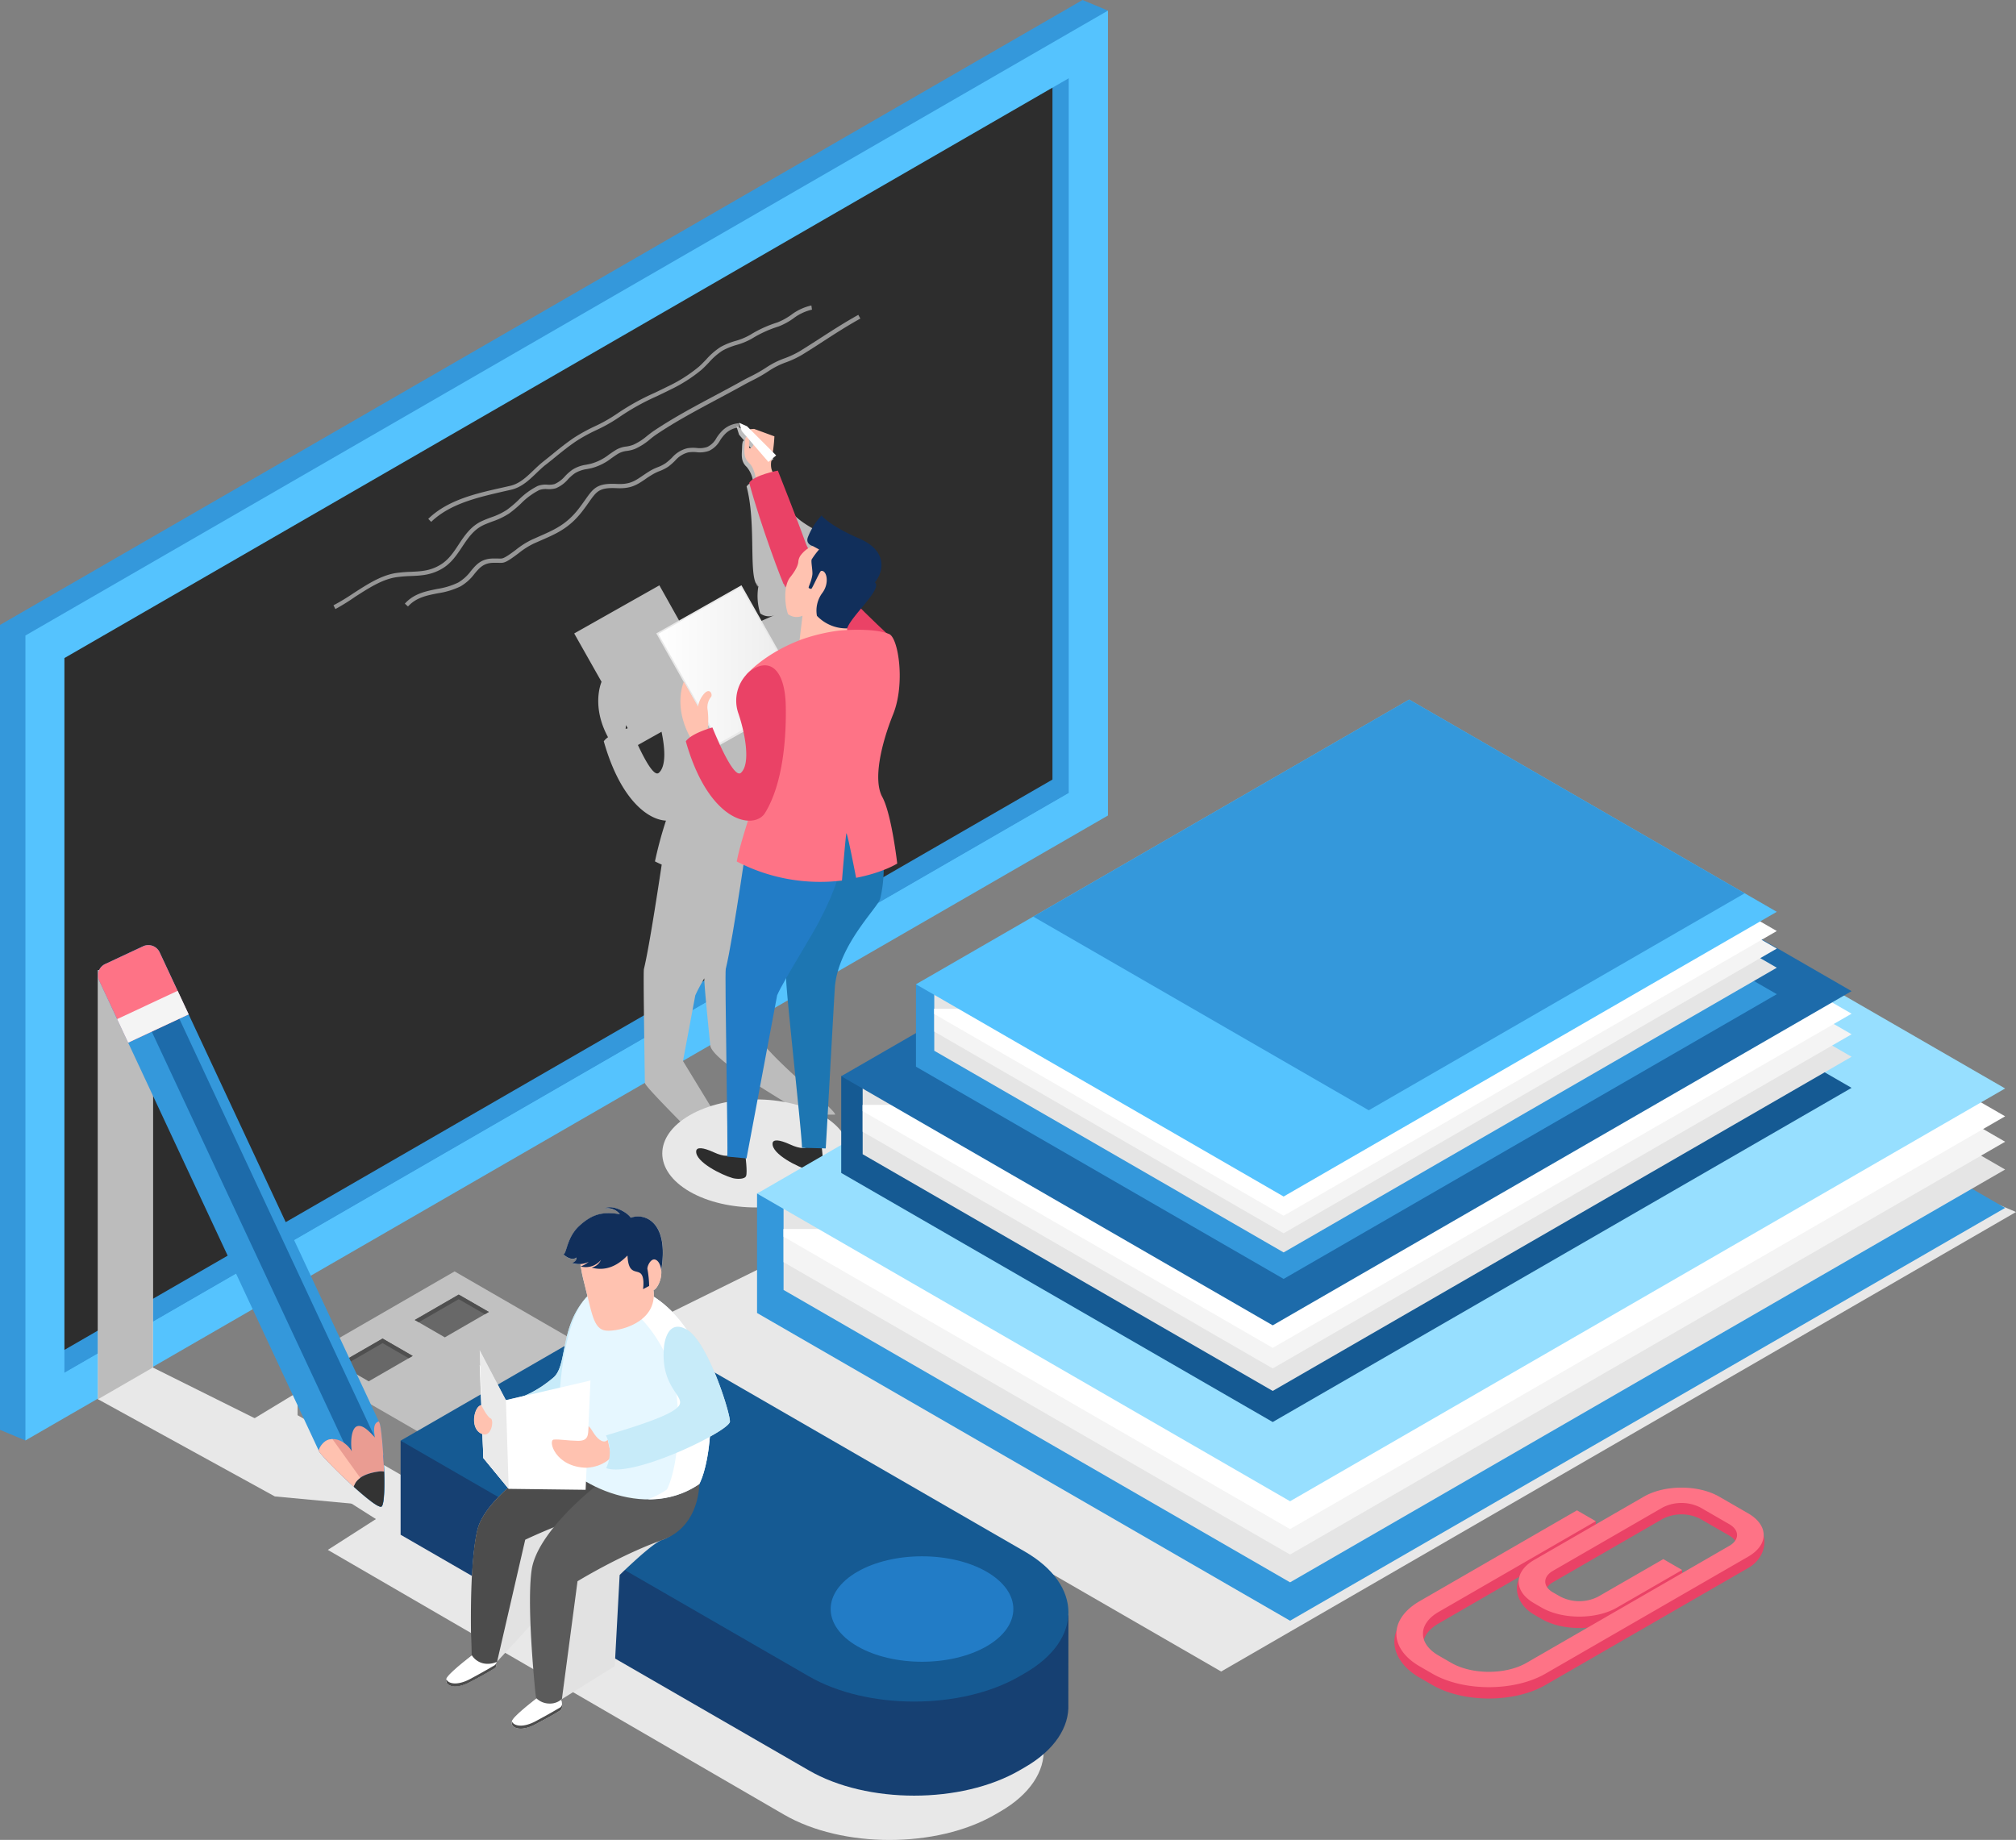 <svg xmlns="http://www.w3.org/2000/svg" xmlns:xlink="http://www.w3.org/1999/xlink" viewBox="0 0 597.14 545.03"><rect x="0" y="0" width="597.14" height="545.03" fill="#808080" stroke="none"/><defs><style>.cls-1{isolation:isolate;}.cls-2{fill:#3498db;}.cls-3{fill:#2d2d2d;}.cls-4{fill:#55c3fe;}.cls-11,.cls-28,.cls-34,.cls-5{mix-blend-mode:multiply;}.cls-34,.cls-6{fill:#bcbcbc;}.cls-7{opacity:0.5;}.cls-8{fill:#fff;}.cls-9{fill:#ffc2b0;}.cls-10{fill:#ea4266;}.cls-11,.cls-14{fill:#e8e8e8;}.cls-12{fill:#1d76b2;}.cls-13{fill:#227cc6;}.cls-15{fill:url(#linear-gradient);}.cls-16{fill:#112f5b;}.cls-17{fill:#fe7386;}.cls-18{fill:#e5e5e5;}.cls-19{fill:#f4f4f4;}.cls-20{fill:#97dfff;}.cls-21{fill:#155a93;}.cls-22{fill:#1d6baa;}.cls-23{fill:#878787;}.cls-24{fill:#c1c1c1;}.cls-25{fill:#686868;}.cls-26{fill:#4f4f4f;}.cls-27{fill:#164072;}.cls-28{fill:#e2e2e2;}.cls-29{fill:#c7ebf9;}.cls-30{fill:#4c4c4c;}.cls-31{fill:#5b5b5b;}.cls-32{fill:#e6f7ff;}.cls-33{fill:#eaeaea;}.cls-35{fill:#333;}.cls-36{fill:#ea9c92;}</style><linearGradient id="linear-gradient" x1="107.93" y1="197" x2="150.58" y2="197" gradientTransform="translate(87.08)" gradientUnits="userSpaceOnUse"><stop offset="0" stop-color="#fff"/><stop offset="0.72" stop-color="#f0f0f0"/><stop offset="1" stop-color="#e8e8e8"/></linearGradient></defs><title>Asset 53</title><g class="cls-1"><g id="Layer_2" data-name="Layer 2"><g id="Layer_1-2" data-name="Layer 1"><path class="cls-2" d="M328.18,3.14,7.53,426.71,0,423.57V185.13L320.65,0ZM11.55,403.55,309.09,231.77V20L11.55,191.8Z"/><polygon class="cls-3" points="322.4 238.24 13.3 416.7 13.3 191.6 322.4 13.14 322.4 238.24"/><polygon class="cls-2" points="311.74 19.3 311.74 230.93 13.3 403.22 13.3 416.7 322.4 238.24 322.4 13.14 311.74 19.3"/><path class="cls-4" d="M328.18,241.58,7.53,426.71V188.26L328.18,3.14ZM19.08,406.69,316.62,234.91V23.15L19.08,194.94Z"/><polygon class="cls-4" points="321.92 14.23 316.62 23.15 316.62 234.91 19.23 406.61 14.65 415.36 321.92 237.97 321.92 14.23"/><g class="cls-5"><path class="cls-6" d="M223.92,172.74a4.19,4.19,0,0,0,.49,1C224.67,173.87,224.24,173.22,223.92,172.74Z"/><path class="cls-6" d="M250.95,172.26c2.36-2.78,4.24-9.19-4.65-13s-11.15-6.83-11.15-6.83a20.43,20.43,0,0,0-4.06,6.49c-.74,2.05,1.5,2.58,1.5,2.58h0a6.85,6.85,0,0,0-1.41.68,8.78,8.78,0,0,1-.64-1.35c-2.37-6.65-.89-20.38-.89-20.38s-.64.12-1.57.35a5.29,5.29,0,0,1-.29-3.64v-.07l1.34-1.13-1-1c.36-2.47.45-4.67.45-4.67l-6-2.19a5.79,5.79,0,0,0-1.19.12l-.9-.9-2.35-1,.78,2.46,1.51,1.75c-.34-.13-.58.41-.62,1.91-.05,2.14-.52,4.13,1.33,5.85a8.38,8.38,0,0,1,1.91,4.3,5.07,5.07,0,0,0-1.91,1.52c2.73,10.26.83,24.29,2.67,28.52l.82,1.08a17,17,0,0,0,.55,8,4.2,4.2,0,0,0,4.29.48l-17,7.53a49.92,49.92,0,0,0-6.34,3L195.31,173.4l-25.23,14.25,8.1,14.33c-.21.49-3,7.34,1.92,16.41a5.43,5.43,0,0,0-1.26,1.2c4.85,17.16,13,23.23,18.42,23.51A115.45,115.45,0,0,0,194,255.18c.66.33,1.32.64,2,.94-1.63,10.82-3.95,25.59-5.27,30.93-.2.8.07,18.51.28,33.73,0,1.39,20.52,21.06,20.54,22.4l8.95,1-18.2-29.87,3.64-19.42c.49-1.15,1.47-3,2.67-5.07,0,1.91.81,10.36,1.77,19.82.52,5.08,26.39,18.74,27.45,20.55h9.55c0-2-25.3-21-24.93-27.51.33-5.92.58-10.25.63-10.66,1.32-12.4,12.7-23.09,13.37-25.72a39.33,39.33,0,0,0,1.06-8.54,25.11,25.11,0,0,0,4-1.92s-1.68-14.69-4.43-19.74-.37-15.58,3.24-24.54,1.57-22.6-1.23-23.72c-.29-.12-.61-.22-.93-.32-1.39-1.31,11.91-4.23,8.68-7.43C249.57,176.74,252.36,173.43,250.95,172.26Zm-29.77-38.6c-.23-.7.28-1.64-.18-2.55l1.39,1.62C222.16,133.56,221.35,134.18,221.18,133.65Zm-35.87,82.28s.05-.46.1-1.14l.53.93Zm9.83,13c-1.41,1.24-4.21-4-6.19-8.24l7-3.93C197,221.72,197.33,227,195.15,228.94Z"/></g><g class="cls-7"><path class="cls-8" d="M120.85,179.66l-.93-.84c2.69-3,6.22-3.67,9.64-4.37a21.68,21.68,0,0,0,6.14-1.87,12.67,12.67,0,0,0,3.75-3.39c1.61-1.94,3.14-3.77,6.8-3.74.52,0,.93,0,1.27,0,1.18.06,1.42.07,3-.94.8-.53,1.57-1.1,2.3-1.65a24.58,24.58,0,0,1,4.73-3l2-.89c4.55-2,8.14-3.53,11.74-8.12.82-1.05,1.48-2,2.05-2.79,2.41-3.42,3.51-5,9.32-4.7,3.83.19,5.27-.8,7.66-2.42.7-.47,1.46-1,2.36-1.53a15,15,0,0,1,2.11-1,11.39,11.39,0,0,0,2.38-1.21,17.51,17.51,0,0,0,1.9-1.65,8.82,8.82,0,0,1,4.49-2.76,10.73,10.73,0,0,1,2.75-.09,7,7,0,0,0,3.21-.31,6.11,6.11,0,0,0,2.68-2.61,12,12,0,0,1,1.69-2.14,7.64,7.64,0,0,1,5-2.26l.16,1.24a6.47,6.47,0,0,0-4.26,1.93,11,11,0,0,0-1.51,1.92,7.27,7.27,0,0,1-3.23,3.07,8.07,8.07,0,0,1-3.77.41,9.69,9.69,0,0,0-2.44.07,7.62,7.62,0,0,0-3.87,2.44,18.39,18.39,0,0,1-2,1.76,12.55,12.55,0,0,1-2.63,1.34,14,14,0,0,0-1.94.92c-.88.53-1.63,1-2.31,1.5-2.43,1.64-4.18,2.83-8.42,2.63-5.12-.24-5.91.87-8.24,4.17-.58.83-1.25,1.77-2.09,2.85-3.79,4.84-7.51,6.45-12.22,8.5l-2,.88a23.37,23.37,0,0,0-4.49,2.86c-.75.56-1.53,1.15-2.36,1.7-1.8,1.19-2.29,1.22-3.72,1.15-.33,0-.72,0-1.21,0h-.05c-3,0-4.25,1.45-5.77,3.29a13.91,13.91,0,0,1-4.12,3.7,23,23,0,0,1-6.49,2C126.44,176.37,123.26,177,120.85,179.66Z"/></g><g class="cls-7"><path class="cls-8" d="M99.34,180.43l-.56-1.12a62.82,62.82,0,0,0,5.84-3.52c4-2.58,8.07-5.25,12.43-6a39.06,39.06,0,0,1,4.62-.4c2.92-.13,5.69-.25,8.63-2,2.45-1.42,4-3.68,5.55-6.08,1.76-2.65,3.59-5.4,6.81-6.91.92-.43,1.87-.79,2.78-1.13a20.45,20.45,0,0,0,4.72-2.25,33.6,33.6,0,0,0,3.32-2.8,21.8,21.8,0,0,1,5.76-4.25,6.61,6.61,0,0,1,2.91-.39,6.43,6.43,0,0,0,2.14-.19,8.9,8.9,0,0,0,3.1-2.35,14.3,14.3,0,0,1,2.21-1.93,10.28,10.28,0,0,1,4-1.44c.42-.08.86-.17,1.34-.28a15.13,15.13,0,0,0,5.45-2.74c.65-.45,1.33-.92,2.07-1.38a7.78,7.78,0,0,1,3.08-1,9.12,9.12,0,0,0,2-.5,17.17,17.17,0,0,0,4.13-2.64c.68-.53,1.38-1.08,2.12-1.58,5.82-3.89,12.09-7.23,18.15-10.46,2.62-1.4,5.24-2.79,7.83-4.24.8-.45,1.64-.88,2.5-1.31a42.9,42.9,0,0,0,5-2.87,25,25,0,0,1,5.18-2.55,28,28,0,0,0,4.42-2.07c2.11-1.3,4.15-2.62,6.19-3.93,3.56-2.3,7.24-4.67,11.17-6.85l.61,1.1c-3.9,2.16-7.56,4.52-11.1,6.81-2,1.32-4.09,2.64-6.21,3.95a29.13,29.13,0,0,1-4.62,2.17,23.59,23.59,0,0,0-4.93,2.42,44.19,44.19,0,0,1-5.19,3c-.84.43-1.67.85-2.46,1.29-2.6,1.45-5.23,2.85-7.85,4.25-6,3.22-12.27,6.54-18,10.4-.7.47-1.38,1-2,1.52a18.42,18.42,0,0,1-4.44,2.82,10.3,10.3,0,0,1-2.3.57,6.67,6.67,0,0,0-2.62.82c-.72.44-1.37.9-2,1.34a16.3,16.3,0,0,1-5.88,2.94c-.5.12-1,.21-1.39.29a9.19,9.19,0,0,0-3.6,1.26,13.12,13.12,0,0,0-2,1.76,9.72,9.72,0,0,1-3.61,2.66,7.56,7.56,0,0,1-2.55.25,5.61,5.61,0,0,0-2.38.29,20.94,20.94,0,0,0-5.41,4,35,35,0,0,1-3.45,2.9,21.68,21.68,0,0,1-5,2.4c-.89.34-1.82.68-2.69,1.09-2.9,1.37-4.55,3.85-6.3,6.47-1.6,2.41-3.26,4.9-6,6.47-3.21,1.86-6.12,2-9.2,2.13a38.09,38.09,0,0,0-4.47.38c-4.11.67-8.09,3.26-12,5.77A64.25,64.25,0,0,1,99.34,180.43Z"/></g><g class="cls-7"><path class="cls-8" d="M127.72,154.6l-.87-.9c5.81-5.64,14.28-7.54,21.75-9.21l2.56-.58c2.74-.64,4.76-2.57,6.89-4.61.89-.85,1.81-1.73,2.78-2.5s1.66-1.33,2.49-2c2.18-1.78,4.44-3.61,6.77-5.17a51.72,51.72,0,0,1,6-3.3,45.28,45.28,0,0,0,6.6-3.72,69.76,69.76,0,0,1,11.24-6.25c1.27-.61,2.56-1.22,3.85-1.87a43.48,43.48,0,0,0,9.23-5.86c.72-.63,1.4-1.35,2.13-2.1a20.52,20.52,0,0,1,4.33-3.76,21.26,21.26,0,0,1,4.36-1.77,19,19,0,0,0,4.39-1.82,35.21,35.21,0,0,1,8-3.65,18.84,18.84,0,0,0,4.11-2.24,15.44,15.44,0,0,1,6-2.8l.18,1.24a14.27,14.27,0,0,0-5.53,2.61,20.14,20.14,0,0,1-4.39,2.38,34.21,34.21,0,0,0-7.78,3.53,20.29,20.29,0,0,1-4.66,1.94,20.11,20.11,0,0,0-4.12,1.66,19.59,19.59,0,0,0-4.06,3.54c-.71.74-1.44,1.5-2.2,2.17a44.6,44.6,0,0,1-9.49,6c-1.3.66-2.6,1.27-3.87,1.88a68.89,68.89,0,0,0-11,6.14,46.11,46.11,0,0,1-6.78,3.83,50.51,50.51,0,0,0-5.86,3.21c-2.28,1.52-4.52,3.34-6.68,5.1-.84.68-1.67,1.36-2.51,2s-1.82,1.59-2.69,2.42c-2.16,2.07-4.4,4.22-7.48,4.93l-2.57.58C141.56,147.35,133.28,149.21,127.72,154.6Z"/></g><path class="cls-9" d="M229.38,140.5s-1.52-1.2-.84-4.39a48.48,48.48,0,0,0,.84-6.85l-6-2.2s-1.31,0-1.44.26a13.07,13.07,0,0,0,1.18,3.35c.52,1.2-.94,2.67-1.18,1.94s.34-1.73-.24-2.67-1-.73-1.1,1.41-.52,4.13,1.33,5.85,2.17,6.06,2.17,6.06Z"/><path class="cls-10" d="M263.39,188.33s-22.29-20.59-24.66-27.24-8.33-21.68-8.33-21.68-7,1.3-8.48,3.61c3.16,11.85,10.07,30.5,10.67,30.93s-2.56-3.76.6.43,15,19.95,16.23,20.38S263.39,188.33,263.39,188.33Z"/><polygon class="cls-8" points="221.28 126.28 229.9 134.91 227.6 136.84 219.71 127.7 218.92 125.24 221.28 126.28"/><path class="cls-11" d="M204.29,353c10.83,6.25,28.37,6.25,39.2,0s10.83-16.38,0-22.63-28.37-6.25-39.2,0S193.46,346.74,204.29,353Z"/><path class="cls-3" d="M220.79,342.37s.64,4.89.2,6-3.07.89-4,.61c-3.22-.91-11-4.76-10.78-7.94.08-1.3,2-1.17,5.2.3s4.95,1.22,5.35.31S220.79,342.37,220.79,342.37Z"/><path class="cls-3" d="M243.42,340.07s.64,4.89.19,6-3.06.88-4,.6c-3.22-.91-11-4.75-10.78-7.94.08-1.3,2-1.17,5.2.3s4.95,1.23,5.36.31S243.42,340.07,243.42,340.07Z"/><path class="cls-12" d="M244.58,340.2c.3-4.32,2.6-46.9,2.75-48.23,1.32-12.4,12.7-23.09,13.37-25.72,2.45-9.59,0-22.51,0-22.51l-22.4.94a222.08,222.08,0,0,0-5.45,45.09c0,4.49,4.66,45.86,4.7,50.24Z"/><path class="cls-13" d="M230.19,294.84c1.91-4.47,11.07-18.8,13-23,9-17,6.87-27,6.87-27l-28-1.11s-4.91,34.51-7.09,43.31c-.35,1.4.74,54.42.44,55.58l5.71.54Z"/><rect class="cls-14" x="201.87" y="178.06" width="28.97" height="38.07" transform="translate(-68.95 131.87) rotate(-29.46)"/><polygon class="cls-15" points="195.01 187.78 213.22 220.01 237.66 206.21 219.45 173.98 195.01 187.78"/><path class="cls-9" d="M244.94,161.71s-4.17-1.64-7.6,2.56a3.71,3.71,0,0,0-.87,2.08c-.1,1.47-1.34,3.32-2.4,4.63-2,2.44-1.7,8-.66,10.94a4.2,4.2,0,0,0,4.29.48l-.9,7.5,14.48-1.73s-1.62-3.66,1.89-9.4,4.08-9,.75-12.48-9-4.59-9-4.59"/><path class="cls-16" d="M243.34,152.69s2.27,3,11.15,6.83,7,10.22,4.65,13c2.34,1.95-6.9,9.79-8.22,13.63a12,12,0,0,1-8.95-3.73,8.78,8.78,0,0,1,1.53-6.68c2.34-3,1.35-7-.32-6.6-.36.1-2.65,5.35-2.9,5.32a2.89,2.89,0,0,1-.67-.23c-.38-.23.62-1.43,1-3.91.18-1.18-.47-4-.18-4.62a24.7,24.7,0,0,1,2.19-2.93l-1.84-1s-2.23-.53-1.5-2.58a20.45,20.45,0,0,1,4.06-6.49"/><path class="cls-17" d="M221.15,199.77s5.29-6.24,16.33-10.35a53.51,53.51,0,0,1,11-2.61s9.94-1,14.86,1c2.79,1.12,4.83,14.76,1.23,23.72s-6,19.49-3.24,24.54,4.43,19.74,4.43,19.74-4.15,2.67-12.18,4.23c0,0-2.54-13.19-2.87-13.19-.17,0-1.32,14-1.32,14a53.54,53.54,0,0,1-31.16-5.64c1.18-6.64,6-19.49,7.23-25.69s-4.36-29.73-4.36-29.73"/><path class="cls-9" d="M209.62,215.93a23.74,23.74,0,0,0,0-5.49,4.86,4.86,0,0,1,1-4c.53-.75-.37-2.77-2-1a7.54,7.54,0,0,0-1.87,3.92l-4.19-7.41s-3.5,7.54,2.44,17.45C208.83,221.38,209.62,215.93,209.62,215.93Z"/><path class="cls-10" d="M218.71,211.34a11.39,11.39,0,0,1,2.79-11.92,9.15,9.15,0,0,1,2.29-1.61c5.18-2.55,8.75,1.82,8.95,11.23s-.78,23.15-6.2,31.89c-3.32,5-16.57,2.81-23.4-21.33,1.73-2.45,7.88-4.1,7.88-4.1s6.09,15.49,8.43,13.44c3-2.67,1.2-11.93-.74-17.61"/><polygon class="cls-11" points="361.71 495.16 203.84 404.01 187.19 394.48 415.63 281.73 597.14 359.04 361.71 495.16"/><polygon class="cls-2" points="382.12 480.11 224.24 388.95 224.24 353.57 436.04 266.67 593.92 357.82 382.12 480.11"/><polygon class="cls-18" points="436.04 255.3 232.09 349.93 232.09 382.12 382.12 468.74 593.92 346.45 436.04 255.3"/><polygon class="cls-19" points="436.04 247.07 402.23 262.76 402.23 364.1 232.09 364.1 232.09 373.89 382.12 460.51 593.92 338.22 436.04 247.07"/><polygon class="cls-8" points="436.04 239.53 402.23 255.22 402.23 364.1 232.09 364.1 232.09 366.35 382.12 452.97 593.92 330.69 436.04 239.53"/><polygon class="cls-20" points="382.12 444.72 224.24 353.57 436.04 231.29 593.92 322.44 382.12 444.72"/><polygon class="cls-21" points="376.98 421.25 249.17 347.46 249.17 318.81 420.63 248.47 548.44 322.26 376.98 421.25"/><polygon class="cls-18" points="420.63 239.26 255.52 315.87 255.52 341.92 376.98 412.04 548.44 313.05 420.63 239.26"/><polygon class="cls-19" points="420.63 232.6 393.25 245.3 393.25 327.33 255.52 327.33 255.52 335.26 376.98 405.38 548.44 306.39 420.63 232.6"/><polygon class="cls-8" points="420.63 226.5 393.25 239.2 393.25 327.33 255.52 327.33 255.52 329.16 376.98 399.28 548.44 300.29 420.63 226.5"/><polygon class="cls-22" points="376.98 392.61 249.17 318.81 420.63 219.82 548.44 293.61 376.98 392.61"/><polygon class="cls-2" points="380.21 378.86 271.31 315.99 271.31 291.58 417.4 231.65 526.29 294.51 380.21 378.86"/><polygon class="cls-18" points="417.4 223.8 276.73 289.06 276.73 311.27 380.21 371.01 526.29 286.67 417.4 223.8"/><polygon class="cls-19" points="417.4 218.13 394.08 228.95 394.08 298.84 276.73 298.84 276.73 305.59 380.21 365.34 526.29 281 417.4 218.13"/><polygon class="cls-8" points="417.4 212.93 394.08 223.75 394.08 298.84 276.73 298.84 276.73 300.39 380.21 360.14 526.29 275.8 417.4 212.93"/><polygon class="cls-4" points="380.21 354.45 271.31 291.58 417.4 207.24 526.29 270.11 380.21 354.45"/><polygon class="cls-2" points="306.05 271.53 405.43 328.9 516.78 264.62 417.4 207.24 306.05 271.53"/><path class="cls-11" d="M309.16,491.53l0,0c.36-6.78-3.93-13.63-12.9-18.81L175.34,403l-12.57,7.26-35.43-20.46L89.11,411.83,69.72,423.57,111.35,450,97.1,459.13l135.14,78.43c17.24,10,45.2,10,62.45,0l1.54-.89c8.92-5.15,13.22-12,12.91-18.7h0Z"/><polygon class="cls-23" points="146.97 453.19 88.14 419.23 88.14 403.48 193.47 426.34 146.97 453.19"/><polygon class="cls-24" points="146.97 437.44 88.14 403.48 134.65 376.63 193.47 410.6 146.97 437.44"/><polygon class="cls-25" points="109.21 409.19 100.29 404.04 113.32 396.52 122.24 401.67 109.21 409.19"/><polygon class="cls-26" points="113.32 397.88 121.05 402.35 122.24 401.67 113.32 396.52 100.29 404.04 101.47 404.72 113.32 397.88"/><polygon class="cls-25" points="131.76 396.17 122.85 391.02 135.87 383.5 144.79 388.64 131.76 396.17"/><polygon class="cls-26" points="135.87 384.86 143.61 389.33 144.79 388.64 135.87 383.5 122.85 391.02 124.03 391.7 135.87 384.86"/><path class="cls-27" d="M316.47,478.4l-11,10.3c-.63-.41-1.27-.82-2-1.21L118.66,426.78v27.86l120.89,69.79c17.24,10,45.2,10,62.45,0l1.54-.89c8.92-5.15,13.21-12,12.9-18.7h0Z"/><path class="cls-21" d="M303.54,459.62,182.66,389.83l-64,36.94,120.89,69.79c17.24,10,45.2,10,62.45,0l1.54-.89C320.78,485.72,320.78,469.58,303.54,459.62Z"/><path class="cls-13" d="M292.23,487.69c-10.57,6.1-27.69,6.1-38.26,0s-10.56-16,0-22.09,27.69-6.1,38.26,0S302.79,481.59,292.23,487.69Z"/><path class="cls-28" d="M216.21,421.09c0-2.82-6.59-23.72-12.79-27.24h0a34.59,34.59,0,0,0-9.78-9.73,10.45,10.45,0,0,0-.06-1.95c.9-.19,2.55-3,2.29-5.86h0c2.46-14.43-5-17.06-9-15.54-1.27-1.88-5.58-3.92-7.61-2.78a4.71,4.71,0,0,1,4.37,1.73c-5.1-.86-8.19,0-12,3.43s-3.7,8.32-4.76,8.46c2.59,2.26,3.92.93,3.92.93s.23,1-1.28,1.64a5.26,5.26,0,0,0,2.42.31c0,.23.06.46.09.7h0a41,41,0,0,0,.87,4.29c.42,1.64.78,3.14,1.11,4.51-.16.16-.33.31-.48.48-.06,0-.06.07-.06.07s-.18.23-.28.35-.4.48-.59.75c-6.79,8.77-4.57,19.07-8.75,22.54a33.52,33.52,0,0,1-8.52,5.31l-5.49,1.28L142.1,400l.15,4.59-.15-.21.46,11.88h0c-2,.19-3.51,6.43-.24,8.32a3.14,3.14,0,0,0,.58.26l.28,7.08,7.27,8.85c-4.29,3.88-8,8.24-9,12.34-2.73,11.18-1.75,37.08-1.75,37.08l.11.19c-1.35,1-6.19,4.81-7.36,6.5a1.9,1.9,0,0,0-.25.52h0a1.43,1.43,0,0,0,.72,1.71h0l.26.13.14.06.25.08.22.06.25,0,.29,0,.26,0h.61l.39,0,.29,0,.43-.09.3-.07.49-.15.31-.1.56-.22.28-.11c.29-.13.59-.27.89-.43,5.08-2.68,6.17-3.39,7.15-4a1.71,1.71,0,0,0,.4-.32l.07-.08a1.22,1.22,0,0,0,.21-.38v0a1.77,1.77,0,0,0,.07-.45s0-.06,0-.1a5.43,5.43,0,0,0,0-.64l.22-.1L158.5,480s-.08-14.35,5-16.39c-3.23,4-2.49-1.09-3.08,3.14-1.58,11.4-1.61,36.2-1.61,36.2l.17.17c-1.65,1.28-6,4.69-7.07,6.28a1.9,1.9,0,0,0-.25.52h0a1.43,1.43,0,0,0,.72,1.71h0l.26.13.14.06.25.08.22.06.25,0,.29,0,.26,0h.61l.39,0,.29,0,.43-.09.3-.07.49-.15.31-.1.56-.22.28-.11c.29-.13.59-.27.89-.43,5.08-2.68,6.17-3.39,7.15-4a1.71,1.71,0,0,0,.4-.32l.07-.08a1.22,1.22,0,0,0,.21-.38v0a1.77,1.77,0,0,0,.07-.45s0-.06,0-.1a12,12,0,0,0-.15-1.49.66.66,0,0,0-.26-.4c.25-.19,16-10,16-10l1.45-27s9.51-9.35,12.51-10.37c7.79-2.63,10.93-15,11.11-19.11-1.74-7.68,2.62-5.71,3.08-11.5C213.83,423.64,216.21,421.91,216.21,421.09Z"/><path class="cls-29" d="M173.48,384.56s.11-1.08,3,5.41-4.1,27.25-5.77,29.53-22.59,8.69-27.19,1.58c2.87-1.48.1-3.6.66-6.92,8.55,3,17-3.81,19.64-6C168.22,404.59,165.6,393.55,173.48,384.56Z"/><path class="cls-8" d="M140.19,490.1s-6.35,4.8-7.72,6.78,1.6,4.1,6.68,1.41,6.17-3.39,7.15-4,.8-1.37.61-2.82S140.19,490.1,140.19,490.1Z"/><path class="cls-30" d="M146.3,493.43c-1,.56-2.07,1.27-7.15,4-3.82,2-6.44,1.32-6.93,0-.57,1.79,2.29,3.35,6.93.9,5.08-2.68,6.17-3.39,7.15-4,.76-.43.82-1,.73-1.9A1.32,1.32,0,0,1,146.3,493.43Z"/><path class="cls-30" d="M194.58,429.06s-.23,14.36-12.92,17.48-26.09,9.58-26.09,9.58l-8.33,36.14a6.54,6.54,0,0,1-3.58.57,5.46,5.46,0,0,1-4-2.64s-1-25.9,1.75-37.08S167,428.76,167,428.76Z"/><path class="cls-8" d="M159.6,502.61s-6.35,4.8-7.72,6.78,1.6,4.1,6.68,1.41,6.17-3.39,7.15-4,.8-1.37.61-2.82S159.6,502.61,159.6,502.61Z"/><path class="cls-30" d="M165.72,505.93c-1,.56-2.07,1.27-7.15,4-3.82,2-6.44,1.32-6.93,0-.57,1.79,2.29,3.35,6.93.9,5.08-2.68,6.17-3.39,7.15-4,.76-.43.82-1,.73-1.9A1.32,1.32,0,0,1,165.72,505.93Z"/><path class="cls-31" d="M207.14,437.54s1.22,14.31-11.08,18.7-25,12.18-25,12.18l-4.62,34.86a5.14,5.14,0,0,1-3.7,1.37,5.54,5.54,0,0,1-4-1.71s-2.86-26.39-1.28-37.78,18.87-24.81,18.87-24.81Z"/><path class="cls-32" d="M165.23,430s-1.37-42.9,11.72-47.91S202,389,207.14,400.51s3.77,31.65,0,39.12C189.19,452,164.72,435.88,165.23,430Z"/><path class="cls-8" d="M207.14,400.51C202,389,190,377,176.95,382a7.69,7.69,0,0,0-1.24.62c9.64,1.22,17.83,10.48,21.83,19.5,5.11,11.55,3.77,31.65,0,39.12a25.37,25.37,0,0,1-5.54,2.88,26.09,26.09,0,0,0,15.14-4.53C210.9,432.16,212.25,412.06,207.14,400.51Z"/><path class="cls-9" d="M173.26,362.92s-3.27,5.23-.34,16.58c2.38,9.19,2.73,14.28,6.57,14.67s15.33-2.42,14.07-12c1.14-.25,3.48-4.62,1.64-8.11s-3.14.32-3.14.32.07-7.59-5.29-10.35S173.26,362.92,173.26,362.92Z"/><path class="cls-16" d="M185.87,372c0-.44-4.09,5.37-10.64,3.5a4,4,0,0,0,2.77-2.27,5.79,5.79,0,0,1-6,1.94,8.65,8.65,0,0,0,2.38-1.38,6.48,6.48,0,0,1-4.89.36c1.51-.65,1.28-1.64,1.28-1.64s-1.33,1.33-3.92-.93c1.05-.14.95-5,4.76-8.46s6.9-4.29,12-3.43a4.71,4.71,0,0,0-4.37-1.73c2-1.14,6.34.9,7.61,2.78,4-1.52,11.42,1.11,9,15.54,0-.36-.38-2.71-1.78-3.15s-2.58,2.31-2.26,3a31.17,31.17,0,0,1,.47,4.81l-1.81.95s.56-3.58-.73-4.66S186.12,377.54,185.87,372Z"/><polygon class="cls-8" points="142.09 404.38 149.85 414.79 174.9 408.95 173.46 441.33 150.68 441.05 143.17 431.92 142.09 404.38"/><polygon class="cls-33" points="142.09 400.01 149.85 414.79 150.68 441.05 143.17 431.92 142.09 400.01"/><path class="cls-9" d="M180,426.49s-.77,1.19-2.4,0-2.25-3.2-3.26-4c-.12,2.58,0,4.39-3.21,4.33s-5.27-.5-7.09-.37.35,8.17,9.71,8.35c5.16-.32,7.36-3.21,7.36-3.21Z"/><path class="cls-9" d="M142.56,416.26s1.72,3.52,2.79,3.93.24,6.27-3,4.39S140.59,416.45,142.56,416.26Z"/><path class="cls-29" d="M196.66,399.16s.55-8.82,6.75-5.31,12.79,24.41,12.79,27.24-28.74,16.82-36.65,13.81a11.1,11.1,0,0,0-.06-9.67c8.66-2.64,19.77-6,21.65-8.85S195.61,411.08,196.66,399.16Z"/><polygon class="cls-11" points="113.78 439.21 113.05 446.25 81.4 443.29 29.02 414.5 29.02 287.37 45.28 287.37 45.28 405.11 113.78 439.21"/><polygon class="cls-34" points="29.02 414.5 29.02 287.37 45.28 287.37 45.28 405.11 29.02 414.5"/><path class="cls-2" d="M112.43,421.55c.87,1.85,2.32,23,.62,24.7-1.45,1.43-17.68-14.48-18.54-16.32L29.37,290.48a3.69,3.69,0,0,1,1.78-4.91l11.23-5.25a3.69,3.69,0,0,1,4.91,1.78Z"/><path class="cls-22" d="M42.38,280.33l-7.59,3.54L110,444.78c1.58,1.18,2.74,1.81,3.08,1.47,1-1,.91-8.51.5-15L43,280.12A3.41,3.41,0,0,0,42.38,280.33Z"/><path class="cls-35" d="M104.77,440.42c3.92,3.55,7.62,6.47,8.28,5.82s.88-5.28.73-10.27a4.11,4.11,0,0,0-1.12-.09C109.44,436.26,105.65,437.36,104.77,440.42Z"/><path class="cls-36" d="M111.06,425.83c-2-2.19-3.73-3.8-5.24-3.34-1.7.51-2.07,4.4-1.62,7.43-1-1.8-3.87-4.37-6.95-3.4-1.77.56-3,2.89-2.77,3.37l0,0c.47,1,5.54,6.22,10.27,10.5.88-3.07,4.66-4.17,7.89-4.54a4.11,4.11,0,0,1,1.12.09c-.2-6.33-.87-13.39-1.35-14.42l-.2-.43C110.54,421.5,110.68,423.69,111.06,425.83Z"/><path class="cls-9" d="M98.47,426.31a4.43,4.43,0,0,0-1.21.2c-1.77.56-3,2.89-2.77,3.37l0,0c.47,1,5.54,6.22,10.27,10.5a4.85,4.85,0,0,1,1.93-2.61Z"/><path class="cls-17" d="M55.87,300.49l-8.58-18.38a3.69,3.69,0,0,0-4.91-1.78l-11.23,5.25a3.69,3.69,0,0,0-1.78,4.91L38,308.86Z"/><rect class="cls-19" x="35.39" y="297.34" width="19.78" height="7.7" transform="translate(-123.3 47.53) rotate(-25.06)"/><path class="cls-10" d="M518.24,449.57l-8.33-2.44h0l-.72-.41c-6.13-3.54-16.12-3.54-22.25,0L453.44,464c-6.13,3.54-5.15,10.79,1,14.33l2.23,1.29c6.13,3.54,16.12,3.54,22.25,0l19.34-11.16v-3.39l-24.91,11.34a12.28,12.28,0,0,1-11.1,0L460,475.11c-3.06-1.77-3.06-4.64,0-6.41l32.51-18.77a12.29,12.29,0,0,1,11.1,0l1.06.61,7.55,4.36c3.06,1.77,3.06,4.64,0,6.41l-31.19,18h0L452.18,496c-6.16,3.56-16.18,3.56-22.34,0l-3.74-2.16c-6.16-3.56-6.16-9.34,0-12.9L472.67,454v-3.39L419.39,477c-9.23,5.33-8.09,14.69,1.14,20l3.74,2.16c9.23,5.33,24.26,5.33,33.49,0l48.36-27.92h0l11.68-6.74C523.94,461,524.37,453.11,518.24,449.57Z"/><path class="cls-17" d="M517.8,448.3l-7.89-4.55h0l-.72-.41c-6.13-3.54-16.12-3.54-22.25,0L454.43,462.1c-6.13,3.54-6.14,9.31,0,12.85l2.23,1.29c6.13,3.54,16.12,3.54,22.25,0l19.34-11.16-5.58-3.22L473.34,473a12.28,12.28,0,0,1-11.1,0L460,471.73c-3.06-1.77-3.06-4.64,0-6.41l32.51-18.77a12.29,12.29,0,0,1,11.1,0l1.06.61,7.55,4.36c3.06,1.77,3.06,4.64,0,6.41l-31.19,18h0l-28.85,16.65c-6.16,3.56-16.18,3.56-22.34,0l-3.74-2.16c-6.16-3.56-6.16-9.34,0-12.9l46.57-26.89-5.57-3.22-46.57,26.89c-9.23,5.33-9.23,14,0,19.34l3.74,2.16c9.23,5.33,24.26,5.33,33.49,0l48.36-27.92h0l11.68-6.74C523.94,457.6,523.94,451.84,517.8,448.3Z"/></g></g></g></svg>